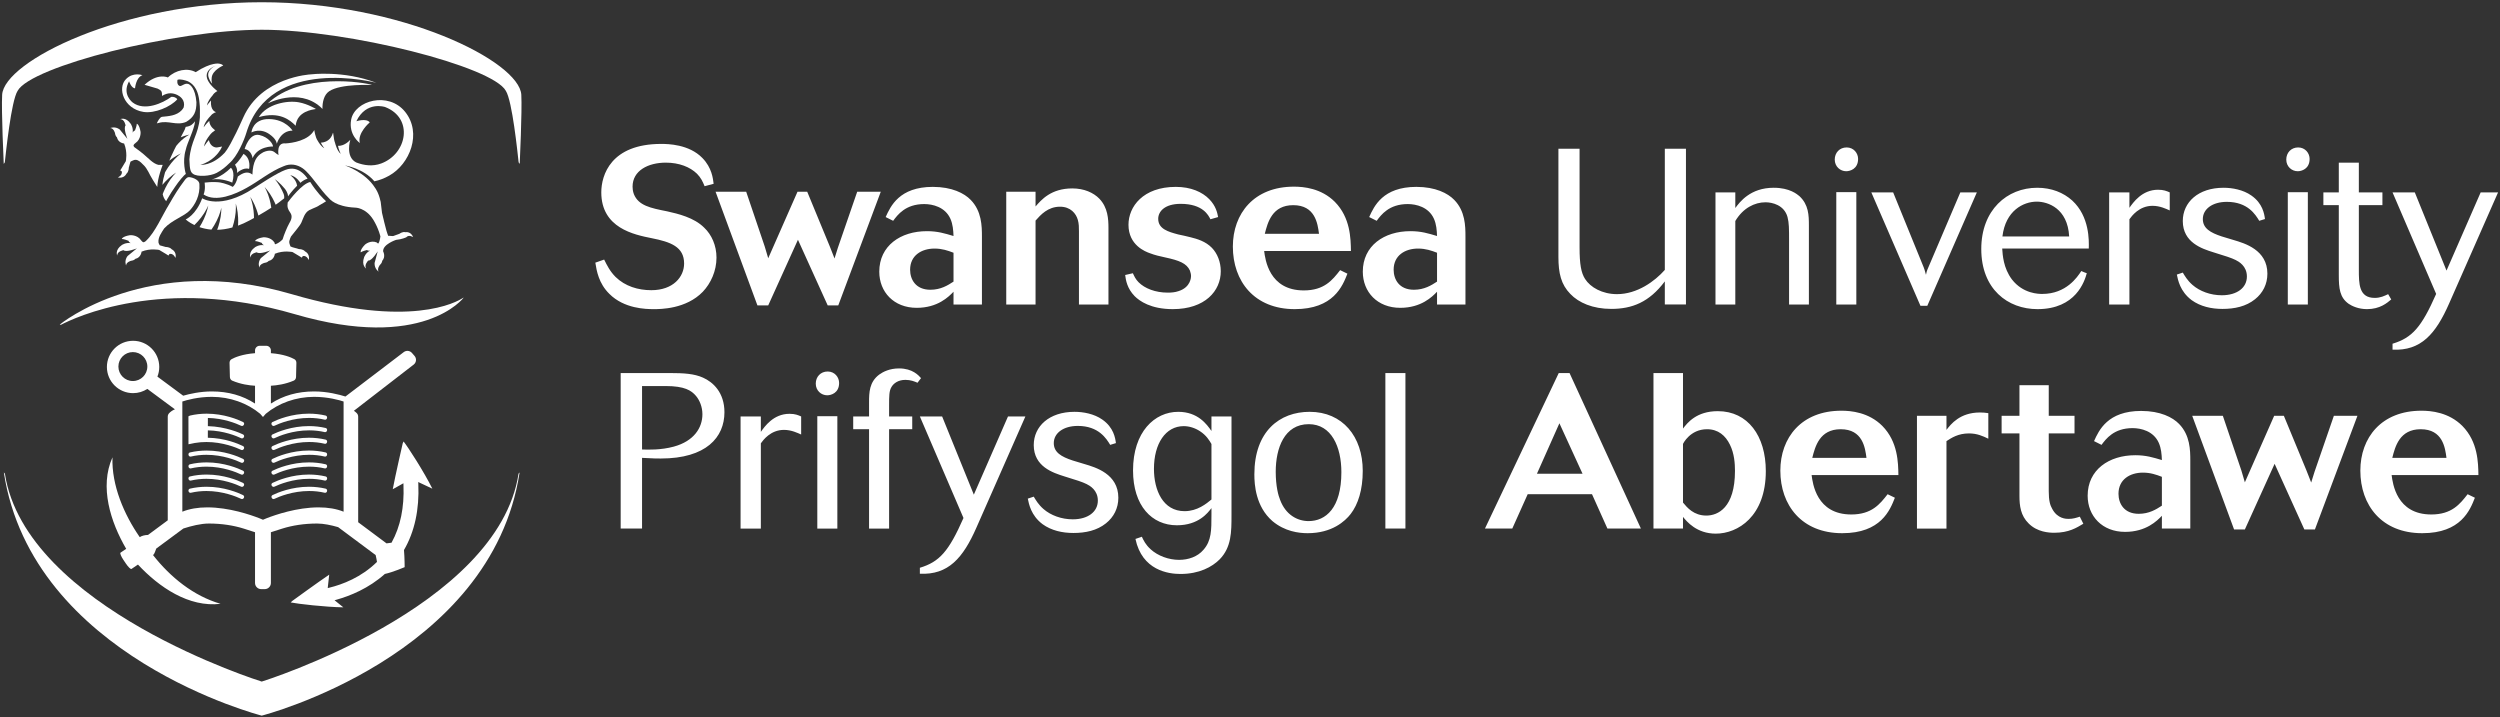 <?xml version="1.0" encoding="UTF-8"?>
<!DOCTYPE svg  PUBLIC '-//W3C//DTD SVG 1.1//EN'  'http://www.w3.org/Graphics/SVG/1.1/DTD/svg11.dtd'>
<svg clip-rule="evenodd" fill-rule="evenodd" stroke-linejoin="round" stroke-miterlimit="2" version="1.1" viewBox="0 0 3967 1138" xml:space="preserve" xmlns="http://www.w3.org/2000/svg"><rect x="0" y="0" width="3967" height="1138" fill="#333333" stroke="none"/><g fill="#fff" fill-rule="nonzero"><path d="m1018.8 726.53c20.278 1.041 22.361 1.041 29.722 1.041 72.338 0 101.02-33.889 101.02-73.402-0-31.459-18.195-47.894-33.912-54.885-13.982-6.273-30.07-7.338-53.496-7.338h-77.245v246.78h33.912v-112.2zm-0-113.96h37.407c30.047 0 40.903 6.991 48.241 15.741 5.579 6.644 10.139 17.13 10.139 29.005-0 21.319-13.287 42.639-45.463 51.389-20.602 5.578-40.533 4.884-50.324 4.537v-100.67zm188.52 90.88c3.496-4.884 15.371-21.319 36.69-21.319 11.898-0 21.69 4.907 27.269 7.338v-28.658c-4.885-2.106-9.445-4.19-18.519-4.19-25.532 0-39.514 20.278-45.44 28.658v-24.468h-32.176v177.92h32.176v-135.28zm121.39-42.986h-31.805v178.29h31.805v-178.29zm-34.259-51.736c-0 11.18 8.75 18.518 18.171 18.518 5.949 0 18.889-3.495 18.889-19.56 0-9.097-6.991-18.194-18.171-18.194-11.204-0-18.889 8.402-18.889 19.236m116.37 72.361h36.713v-20.278h-36.713v-17.13c-0-15.37-0-23.425 3.842-29.699 3.496-5.949 10.834-11.203 22.014-11.203 8.403-0 14.352 2.453 19.236 4.56 1.389-2.107 4.19-5.255 5.602-7.338-3.842-4.213-13.287-15.394-34.954-15.394-14.699 0-25.185 5.232-31.458 9.792-15.741 11.875-16.088 28.31-16.088 44.398v22.014h-25.162v20.278h25.162v157.64h31.806v-157.64zm188.66-20.278-54.19 124.1-50.324-124.1h-35.324l69.213 161.13c-23.403 53.149-38.102 69.584-69.213 79.005v9.444c45.093 2.107 68.519-24.814 89.838-73.402l77.616-176.18h-27.616zm171.25 42.292c-1.065-8.033-3.495-24.815-21.69-37.408-12.916-9.074-30.046-12.222-44.027-12.222-40.209 0-64.676 23.079-64.676 52.778-0 34.259 30.763 44.051 48.588 49.653 19.236 5.926 28.31 8.727 35.3 12.222 4.908 2.454 17.825 9.444 17.825 26.204-0 17.824-15.718 29.722-39.838 29.722-17.824-0-34.954-6.296-46.505-16.435-8.032-6.991-12.222-14.329-15.37-19.561-2.454 1.042-6.644 2.084-9.445 3.149 1.759 8.379 4.908 26.551 23.426 40.532 13.982 10.139 31.458 13.982 48.935 13.982 19.236-0 37.408-3.843 51.736-15.371 12.246-9.792 19.584-23.773 19.584-40.555-0-37.755-36.019-48.241-53.843-53.473-2.454-0.694-17.477-5.254-18.518-5.601-18.172-5.95-30.07-12.94-30.07-27.616 0-15.718 15.046-27.269 38.102-27.269 33.218 0 45.44 20.278 51.389 30.07 2.454-0.695 6.643-2.107 9.097-2.801m151.6-42.292v23.079c-7.361-10.486-21.342-30.417-52.801-30.417-37.384 0-71.643 31.806-71.643 92.986-0 56.273 30.046 87.037 69.56 87.037 34.607 0 49.282-19.93 54.884-27.268v10.139c0 25.162 0 41.597-12.592 55.926-9.445 11.18-24.121 16.064-38.797 16.064-16.435 0-33.564-6.273-45.092-16.759-8.056-7.338-11.181-13.981-13.982-19.93l-10.139 3.495c10.487 49.977 52.431 55.579 71.297 55.579 30.069-0 50.347-11.204 62.222-23.079 18.889-19.213 18.889-43.681 18.889-70.255v-156.6h-31.806zm0 131.78c-8.055 6.643-22.384 18.518-42.662 18.518-34.259 0-48.588-33.194-48.588-67.106 0-40.209 18.542-67.825 47.199-67.825 8.727 0 17.824 2.801 25.857 8.056 10.139 6.644 14.676 14.329 18.194 20.278v88.079zm240.07-45.44c-0-54.537-32.176-93.681-84.259-93.681-47.524 0-87.732 30.764-87.732 99.259 0 16.436 2.107 51.042 28.657 74.121 19.584 16.435 41.598 19.213 55.926 19.213 38.82-0 59.445-19.213 68.172-30.394 11.898-15.393 19.236-38.449 19.236-68.518m-33.912 2.106c-0 56.968-24.815 77.593-52.084 77.593-17.824-0-36.365-10.139-45.092-33.565-2.801-6.644-6.991-21.667-6.991-44.745 0-37.408 13.634-75.487 52.431-75.487 35.995 0 51.736 35.996 51.736 76.204m101.64-157.32h-31.828v246.78h31.828v-246.78zm126.18 246.78h43.356l24.468-54.514h102.06l24.468 54.514h53.125l-113.24-246.78h-17.13l-117.11 246.78zm154.84-87.037h-72.338l35.648-80.047 36.69 80.047zm112.57 87.037h46.852v-18.519c5.926 7.338 21.667 26.574 52.06 26.574 34.954 0 79.352-27.268 79.352-99.282 0-55.579-28.31-95.07-76.18-95.07-33.912 0-48.241 18.519-55.232 27.616v-88.102h-46.852v246.78zm46.852-134.21c0-0.371 11.181-23.426 38.079-23.426 17.847-0 29.375 10.139 36.366 24.467 6.99 13.982 8.032 30.07 8.032 41.598-0 58.727-27.245 70.949-45.44 70.949-19.93-0-30.393-12.57-37.037-20.625v-92.963zm324.7 79.699c-12.245 15.717-25.185 32.153-57.685 32.153-55.232-0-61.181-49.306-62.94-62.57h137.73c-0.348-19.583-0.695-52.778-25.51-77.963-21.666-21.666-49.629-24.12-65.023-24.12-63.264-0-96.805 42.662-96.805 95.092-0 54.862 33.889 99.26 98.217 99.26 61.505-0 75.857-36.69 83.542-56.273l-11.528-5.579zm-119.56-57.685c4.537-17.824 11.528-45.44 45.093-45.44 34.953-0 38.796 29.352 40.902 45.44h-85.995zm212.94-66.76h-46.829v178.96h46.829v-138.77c8.055-5.232 18.518-12.223 35.671-12.223 12.917 0 22.014 4.19 30.741 8.38v-40.532c-4.19-0.718-8.727-1.065-13.264-1.065-31.829-0-46.157 18.541-53.148 27.616v-22.362zm115.81 0h-28.31v27.963h28.31v98.912c-0 15.741 1.736 31.459 14.676 44.051 13.634 13.635 32.176 14.676 40.555 14.676 23.056 0 35.649-8.032 46.135-14.328l-5.579-11.181c-5.602 1.736-10.509 3.495-17.847 3.495-3.496 0-17.477 0-25.857-15.74-3.495-5.949-5.602-13.287-5.602-28.311v-91.574h40.903v-27.963h-40.903v-48.588h-46.481v48.588zm271.11 70.95c0-16.436-0.347-40.186-17.824-58.033-10.139-10.486-29.722-20.625-60.139-20.625-53.125 0-67.106 30.764-74.792 47.894l11.875 5.949c6.991-9.445 19.584-26.574 49.283-26.574 13.287-0 33.217 4.56 41.597 23.426 3.843 8.75 4.56 18.171 4.907 27.268-13.981-4.19-25.162-7.685-42.291-7.685-41.597-0-75.509 23.055-75.509 64.305-0 32.176 23.078 57.338 59.421 57.338 33.217 0 50.694-17.476 58.379-25.532v20.278h45.093v-108.01zm-45.093 71.666c-9.097 5.926-20.277 12.917-36.712 12.917-23.403-0-32.153-16.412-32.153-31.806-0-22.708 18.171-33.541 38.796-33.541 11.898-0 20.972 3.125 30.069 6.643v45.787zm114.56 37.755h17.106l47.199-104.17 47.199 104.17h16.76l67.476-180.37h-37.407l-30.764 89.144-5.231 16.759c-3.843-9.421-4.19-11.18-7.686-19.583l-35.671-86.32h-15.37l-46.505 105.56c-2.43-8.727-3.125-10.833-5.579-18.866l-29.375-86.69h-48.588l66.436 180.37zm370.58-55.926c-12.222 15.717-25.162 32.153-57.685 32.153-55.208-0-61.157-49.306-62.916-62.57h137.73c-0.347-19.583-0.694-52.778-25.509-77.963-21.69-21.666-49.653-24.12-65.023-24.12-63.264-0-96.829 42.662-96.829 95.092-0 54.862 33.912 99.26 98.217 99.26 61.528-0 75.857-36.69 83.542-56.273l-11.528-5.579zm-119.54-57.685c4.537-17.824 11.528-45.44 45.07-45.44 34.977-0 38.819 29.352 40.903 45.44h-85.973z"/><path d="m944.68 416.79c2.083 12.94 5.232 32.871 22.361 49.63 23.426 23.426 57.685 24.12 70.278 24.12 10.486 0 51.366 0 77.94-27.615 12.592-13.264 21.666-32.848 21.666-54.167 0-19.236-7.685-36.366-19.56-47.546-16.088-16.088-41.597-22.014-58.727-25.857-26.574-5.255-45.439-9.097-52.801-27.268-1.736-4.561-2.083-9.098-2.083-11.899 0-25.509 24.815-38.101 52.778-38.101 21.319-0 38.449 6.99 49.282 17.476 6.297 6.297 9.098 12.246 12.246 19.931l14.328-3.843c-1.041-8.379-2.801-25.509-17.824-40.902-21.319-22.014-55.231-22.361-65.37-22.361-80.046-0-95.07 49.629-95.07 76.898 0 56.62 52.084 67.106 80.047 72.708 30.046 5.949 51.366 13.634 51.366 40.185-0 20.996-17.107 42.315-52.084 42.315-20.972-0-41.597-6.296-56.62-20.972-9.074-9.097-13.634-18.542-18.171-27.616l-13.982 4.884zm257.2 67.824h17.13l47.176-104.17 47.199 104.17h16.782l67.454-180.37h-37.408l-30.74 89.12-5.255 16.783c-3.843-9.445-4.19-11.181-7.685-19.584l-35.648-86.319h-15.394l-46.481 105.56c-2.454-8.75-3.148-10.834-5.602-18.866l-29.352-86.69h-48.588l66.412 180.37zm356.25-109.42c0-16.435-0.347-40.208-17.824-58.032-10.139-10.486-29.699-20.625-60.116-20.625-53.125-0-67.106 30.764-74.815 47.893l11.899 5.949c6.99-9.444 19.56-26.574 49.282-26.574 13.287 0 33.194 4.56 41.597 23.426 3.843 8.727 4.537 18.171 4.885 27.269-13.982-4.19-25.163-7.686-42.292-7.686-41.597 0-75.509 23.056-75.509 64.306-0 32.153 23.078 57.338 59.421 57.338 33.217-0 50.694-17.477 58.38-25.532v20.277h45.092v-108.01zm-45.092 71.667c-9.075 5.926-20.278 12.916-36.69 12.916-23.426 0-32.176-16.412-32.176-31.805-0-22.708 18.194-33.542 38.819-33.542 11.875 0 20.972 3.125 30.047 6.621v45.81zm245.88-84.607c0-15.023-1.042-32.847-14.329-46.828-9.444-9.792-24.467-16.436-43.009-16.436-33.889 0-49.282 18.172-58.356 28.658v-23.403h-46.505v178.96h46.505v-133.17c8.032-9.097 19.56-22.037 38.796-22.037 16.782-0 25.509 10.856 28.31 20.972 1.759 5.949 1.759 12.246 1.759 18.195v116.04h46.829v-120.95zm26.505 74.121c1.041 8.379 3.148 21.319 15.023 33.541 7.708 7.709 25.532 20.625 60.486 20.625 51.366 0 76.204-29.004 76.204-60.115-0-15.024-5.602-28.311-13.982-37.061-10.139-10.486-23.773-14.328-33.565-16.782-6.643-1.736-13.287-3.148-19.93-4.537-15.718-4.19-31.806-8.727-31.806-24.815 0-11.528 10.139-23.773 35.648-23.773 35.301-0 44.051 18.171 47.2 24.468l12.222-3.496c-1.389-6.991-3.496-17.477-13.982-28.31-11.18-11.528-29.352-19.583-53.125-19.583-52.083-0-75.139 31.458-75.139 60.139 0 32.5 26.899 42.638 33.889 45.092 8.056 3.148 16.088 4.884 24.121 6.644 22.731 4.884 34.259 9.421 39.49 20.972 1.065 3.148 1.76 5.926 1.76 8.727-0 1.065-0 17.477-19.584 23.773-5.926 2.106-11.875 2.454-17.477 2.454-19.56-0-36.342-6.644-46.134-16.436-4.884-4.884-6.991-9.791-9.074-14.328l-12.245 2.801zm341.11-7.709c-12.222 15.741-25.162 32.176-57.662 32.176-55.232 0-61.181-49.282-62.917-62.569h137.71c-0.348-19.584-0.695-52.801-25.51-77.963-21.666-21.667-49.653-24.121-65.023-24.121-63.264 0-96.829 42.662-96.829 95.093 0 54.884 33.912 99.259 98.218 99.259 61.528 0 75.856-36.69 83.565-56.273l-11.551-5.602zm-119.54-57.662c4.537-17.824 11.528-45.44 45.092-45.44 34.954 0 38.797 29.352 40.903 45.44h-85.995zm318.4 4.19c-0-16.435-0.348-40.208-17.824-58.032-10.139-10.486-29.723-20.625-60.116-20.625-53.148-0-67.13 30.764-74.815 47.893l11.898 5.949c6.991-9.444 19.56-26.574 49.283-26.574 13.263 0 33.194 4.56 41.597 23.426 3.842 8.727 4.537 18.171 4.884 27.269-13.981-4.19-25.162-7.686-42.292-7.686-41.597 0-75.509 23.056-75.509 64.306 0 32.153 23.079 57.338 59.421 57.338 33.218-0 50.695-17.477 58.38-25.532v20.277h45.093v-108.01zm-45.093 71.667c-9.074 5.926-20.278 12.916-36.713 12.916-23.403 0-32.153-16.412-32.153-31.805 0-22.708 18.172-33.542 38.797-33.542 11.898 0 20.995 3.125 30.069 6.621v45.81zm394.98-210.79h-33.542v192.24c-15.741 17.847-43.703 38.449-75.856 38.449-23.426 0-42.292-10.833-50.695-24.097-6.273-9.792-8.727-23.426-8.727-50v-156.6h-33.564v171.62c-0 25.88 4.189 43.704 18.889 58.727 13.263 13.981 35.648 23.773 65 23.773 32.87 0 60.138-10.486 84.953-43.68v36.689h33.542v-247.13zm195.07 121.99c0-16.435-0.347-33.194-15.023-46.828-3.518-2.801-15.046-13.287-40.903-13.287-37.06-0-53.842 22.708-60.833 32.152v-24.814h-31.458v177.92h31.458v-132.48c12.222-20.625 30.764-29.722 47.894-29.722 10.486 0 29.699 4.213 34.953 23.426 2.454 9.445 2.454 18.519 2.454 37.755v101.02h31.458v-125.14zm75.278-53.125h-31.805v178.26h31.805v-178.26zm-34.259-51.736c-0 11.181 8.75 18.519 18.194 18.519 5.926-0 18.866-3.496 18.866-19.56 0-9.098-6.991-18.195-18.171-18.195-11.181 0-18.889 8.403-18.889 19.236m199.28 52.084-50.671 118.84c-2.801 6.297-3.171 8.403-3.843 11.898-1.412-5.949-3.148-10.486-3.518-11.551l-48.565-119.19h-34.63l77.963 180.02h10.834l78.657-180.02h-26.227zm203.82 89.143c0.347-12.592 1.389-50.694-26.227-76.204-13.982-12.592-32.847-20.277-55.579-20.277-47.87-0-88.773 35.301-88.773 97.176 0 63.611 41.944 95.416 89.144 95.416 61.157 0 74.791-44.375 78.287-56.967-2.431-0.695-6.274-2.454-8.727-3.496-6.297 9.792-24.121 36.343-61.875 36.343-5.255-0-30.417-0-48.241-23.056-13.634-18.194-14.676-38.819-15.37-48.935h137.36zm-137.01-19.236c4.884-40.903 33.194-55.231 54.514-55.231 17.477-0 48.935 10.486 51.389 55.231h-105.9zm201.5-27.268c3.496-4.885 15.394-21.32 36.713-21.32 11.875 0 21.667 4.884 27.269 7.338v-28.657c-4.907-2.107-9.445-4.19-18.542-4.19-25.509-0-39.49 20.278-45.44 28.657v-24.467h-32.152v177.92h32.152v-135.28zm215.09-0.348c-1.065-8.032-3.495-24.814-21.69-37.407-12.916-9.074-30.069-12.222-44.051-12.222-40.185-0-64.652 23.055-64.652 52.777-0 34.26 30.763 44.051 48.587 49.63 19.237 5.949 28.311 8.75 35.301 12.245 4.908 2.454 17.824 9.445 17.824 26.204 0 17.847-15.717 29.722-39.837 29.722-17.848 0-34.954-6.296-46.505-16.435-8.033-6.991-12.222-14.328-15.37-19.56-2.454 1.042-6.644 2.083-9.445 3.148 1.759 8.38 4.907 26.551 23.426 40.533 13.981 10.138 31.458 13.981 48.935 13.981 19.236 0 37.408-3.843 51.736-15.37 12.246-9.792 19.584-23.773 19.584-40.556-0-37.754-36.019-48.241-53.843-53.472-2.454-0.718-17.477-5.255-18.518-5.602-18.195-5.949-30.07-12.94-30.07-27.616 0-15.74 15.046-27.268 38.102-27.268 33.218-0 45.44 20.278 51.389 30.069 2.454-0.694 6.643-2.106 9.097-2.801m68.032-42.639h-31.805v178.26h31.805v-178.26zm-34.236-51.736c0 11.181 8.727 18.519 18.172 18.519 5.949-0 18.865-3.496 18.865-19.56 0-9.098-6.99-18.195-18.171-18.195-11.18 0-18.866 8.403-18.866 19.236m115.16 72.361h37.408v-20.277h-37.408v-47.199h-31.805v47.199h-24.468v20.277h24.468v110.81c-0 21.319 1.412 35.648 15.741 45.787 5.231 3.495 15.37 8.379 29.004 8.379 20.625 0 31.806-9.791 38.449-15.37-1.389-2.454-3.495-5.949-4.884-8.403-5.949 2.801-12.245 5.949-21.319 5.949-25.186 0-25.186-22.361-25.186-45.092v-102.06zm193.31-20.277-54.19 124.1-50.324-124.1h-35.324l69.213 161.13c-23.426 53.148-38.102 69.56-69.213 79.005v9.444c45.092 2.083 68.518-24.815 89.838-73.403l77.615-176.18h-27.615z"/><path d="m686.06 775.41c-13.125-26.527-38.936-66.597-45.695-74.884l-1.366 3.079c-0.115 0.532-11.944 51.944-15.787 72.685 3.102-1.551 8.38-4.583 12.871-7.153l4.028-2.315 0.115 3.056c1.436 35.185-4.861 65.741-18.703 90.81l-0.255 0.463c-2.546 0.44-5.255 0.787-7.94 1.065l-44.977-33.542v-167.52c0-2.153-0.81-4.167-2.338-5.694-1.111-1.111-2.639-2.431-4.467-3.635l94.884-73.31c4.352-3.356 4.931-9.699 1.296-13.819-1.365-1.574-2.708-3.125-4.097-4.699-3.31-3.75-8.958-4.329-12.94-1.297l-92.569 70.486c-9.213-2.939-28.496-8.078-49.699-8.078-25.926-0-48.889 6.458-68.565 19.236v-28.264c9.329-0.509 22.685-2.338 36.227-8.102 2.176-0.926 3.611-3.194 3.68-5.741l0.533-22.5c0.069-2.43-1.158-4.676-3.148-5.787-5.232-2.916-17.037-7.963-37.292-9.537v-4.352c-0-4.074-3.31-7.384-7.384-7.384h-10.394c-4.097 0-7.407 3.31-7.407 7.384v4.352c-20.232 1.574-32.037 6.621-37.269 9.537-1.99 1.111-3.217 3.357-3.171 5.787l0.556 22.5c0.046 2.547 1.481 4.815 3.657 5.741 13.542 5.764 26.921 7.593 36.227 8.102v28.264c-19.653-12.778-42.639-19.236-68.565-19.236-18.333-0-35.232 3.842-45.417 6.782l-40.926-30.301c1.899-4.722 2.94-9.884 2.94-15.301 0-22.939-18.611-41.527-41.551-41.527s-41.528 18.588-41.528 41.527c0 22.94 18.588 41.528 41.528 41.528 8.357 0 16.111-2.454 22.639-6.713l43.75 32.408c-3.958 1.481-7.083 4.004-9.028 5.949-1.504 1.527-2.338 3.541-2.338 5.694v164.47l-31.296 23.171c-4.907 0.139-9.907 1.296-13.148 3.518-24.907-35.925-44.838-82.314-43.264-126.67-20.972 46.898-3.055 102.68 21.759 145.25l-9.004 6.065c-1.181 0.787 0.879 5.949 4.629 11.505l3.843 5.717c3.727 5.533 7.708 9.399 8.912 8.612l10.301-6.945c33.287 35.718 80.741 68.38 131.06 62.269-42.94-12.408-79.838-42.477-107.11-77.269 2.5-1.991 3.519-6.736 5.093-10.417l43.009-31.805c12.523-4.051 27.732-7.894 40.509-7.894 20.255 0 39.398 3.01 55.278 8.056-0.046 0.069 0.185 0.139 0.625 0.185l17.338 5.579c-0.023 0.324-0.046 0.648-0.046 0.949v79.537c-0 5.417 4.398 9.792 9.815 9.792h5.578c5.417-0 9.792-4.375 9.792-9.792v-79.537c-0-0.301-0-0.625-0.046-0.949l17.361-5.579c0.44-0.046 0.648-0.116 0.625-0.185 15.879-5.046 35.023-8.056 55.278-8.056 10.463 0 22.569 2.57 33.495 5.741l59.491 44.306c0.833 3.495 1.597 7.222 2.129 10.856-24.93 24.56-54.815 35.81-75.625 40.903l-2.523 0.625 0.255-2.616c0.347-3.565 0.787-7.199 1.18-10.463 0.348-2.916 0.741-6.065 0.926-8.24-17.176 11.574-58.495 41.62-58.727 41.782l-2.407 2.315c10.81 2.245 55.231 7.384 83.519 7.754-3.079-2.5-7.408-6.018-11.112-8.958l-2.824-2.245 3.473-0.996c21.111-5.949 50.648-17.754 76.365-40.764 13.079-2.847 31.412-10.787 31.412-10.787s0-14.606-1.064-27.176c16.851-28.981 24.513-64.213 22.754-104.81l-0.139-3.125 2.801 1.365c5.093 2.5 14.121 6.667 19.607 9.213m-475.23-170.81c-12.685 0-22.963-10.278-22.963-22.963s10.278-22.963 22.963-22.963 22.963 10.278 22.963 22.963-10.278 22.963-22.963 22.963m334.38 207.34c-11.319-4.537-24.629-6.852-39.629-6.852-34.306 0-68.565 11.76-82.94 17.408-2.408 1.134-7.199 2.916-5.371 2.222 0-0-1.226-0.417-5.208-2.176-14.282-5.625-48.657-17.454-83.102-17.454-15 0-28.31 2.315-39.629 6.852v-174.82c6.62-2.199 24.629-7.407 46.782-7.407 28.912-0 56.319 9.93 76.713 26.875l4.444 5.092 4.445-5.092c20.416-16.945 47.824-26.875 76.713-26.875 22.153-0 40.185 5.208 46.782 7.407v174.82z"/><path d="m430.83 671.47c-0.255 0.81-0.162 1.667 0.255 2.407l0.277 0.486c0.533 0.973 1.551 1.598 2.685 1.598 0.44-0 0.903-0.093 1.297-0.301 7.916-3.75 29.166-12.5 55.231-12.5 8.449-0 16.713 0.926 24.63 2.777l0.509 0.07h0.162c1.389-0 2.593-0.903 2.963-2.269l0.139-0.555c0.185-0.81 0.069-1.644-0.37-2.384-0.417-0.695-1.111-1.181-1.922-1.389-8.518-1.991-17.407-3.01-26.435-3.01-27.569 0-49.629 9.26-57.824 13.241-0.764 0.347-1.342 1.042-1.597 1.829"/><path d="m431.36 694.09c0.533 0.972 1.551 1.597 2.685 1.597 0.44-0 0.88-0.116 1.297-0.301 7.87-3.773 28.981-12.5 55.231-12.5 8.449-0 16.736 0.926 24.653 2.778l0.509 0.069h0.162c1.389 0 2.593-0.926 2.986-2.292l0.116-0.532c0.209-0.833 0.07-1.667-0.347-2.384-0.44-0.695-1.111-1.204-1.921-1.389-8.542-1.991-17.431-3.009-26.482-3.009-27.523-0-49.606 9.236-57.824 13.217-0.787 0.417-1.366 1.088-1.597 1.875-0.232 0.81-0.162 1.644 0.255 2.384l0.277 0.487z"/><path d="m516.73 697.6c-8.518-1.991-17.431-3.009-26.458-3.009-27.547-0-49.607 9.236-57.848 13.241-0.787 0.393-1.342 1.064-1.597 1.851-0.254 0.811-0.162 1.667 0.255 2.408l0.278 0.509c0.532 0.972 1.574 1.574 2.685 1.574 0.463 0 0.903-0.092 1.319-0.301 7.917-3.75 29.167-12.5 55.232-12.5 8.449 0 16.736 0.926 24.629 2.778l0.51 0.093h0.185c1.366-0 2.592-0.926 2.94-2.292l0.139-0.556c0.208-0.787 0.092-1.62-0.325-2.338-0.439-0.717-1.134-1.25-1.944-1.458"/><path d="m431.33 732.9c0.532 0.973 1.55 1.574 2.685 1.574 0.44 0 0.879-0.092 1.296-0.3 7.894-3.75 29.097-12.5 55.255-12.5 8.449-0 16.736 0.925 24.652 2.777l0.51 0.07h0.185c1.366-0 2.592-0.903 2.94-2.269l0.139-0.532c0.208-0.833 0.092-1.667-0.348-2.384-0.416-0.718-1.111-1.204-1.921-1.412-8.542-1.991-17.454-3.01-26.481-3.01-27.662 0-49.653 9.236-57.848 13.241-0.787 0.394-1.342 1.065-1.597 1.898-0.231 0.787-0.162 1.644 0.232 2.361l0.301 0.486z"/><path d="m516.7 736.73c-8.519-1.991-17.431-3.009-26.459-3.009-27.569-0-49.629 9.236-57.847 13.217-0.787 0.37-1.343 1.042-1.597 1.829-0.255 0.81-0.162 1.69 0.254 2.407l0.278 0.509c0.556 0.996 1.574 1.598 2.685 1.598 0.44-0 0.88-0.116 1.32-0.301 7.87-3.773 29.051-12.5 55.231-12.5 8.449-0 16.736 0.926 24.676 2.778l0.486 0.069h0.186c1.365 0 2.592-0.926 2.963-2.292l0.115-0.532c0.232-0.81 0.093-1.644-0.347-2.361-0.417-0.718-1.111-1.227-1.944-1.412"/><path d="m516.73 756.02c-8.542-1.991-17.431-3.009-26.458-3.009-27.547-0-49.607 9.259-57.848 13.24-0.787 0.394-1.342 1.065-1.597 1.875-0.231 0.787-0.162 1.621 0.255 2.385l0.278 0.462c0.532 0.996 1.574 1.598 2.685 1.598 0.463-0 0.903-0.093 1.319-0.301 7.917-3.75 29.167-12.5 55.255-12.5 8.426-0 16.713 0.926 24.606 2.778l0.51 0.069h0.185c1.366-0 2.592-0.903 2.94-2.269l0.139-0.555c0.208-0.81 0.092-1.644-0.348-2.361-0.439-0.718-1.111-1.204-1.921-1.412"/><path d="m516.76 775.39c-8.542-1.99-17.431-3.009-26.482-3.009-27.546 0-49.606 9.236-57.824 13.218-0.787 0.393-1.342 1.065-1.597 1.875s-0.162 1.666 0.509 2.87c0.533 0.972 1.551 1.597 2.662 1.597 0.463 0 0.903-0.115 1.32-0.301 7.916-3.773 29.166-12.5 55.254-12.5 8.426 0 16.713 0.926 24.607 2.778l0.532 0.07h0.162c1.389-0 2.593-0.926 2.963-2.246l0.116-0.555c0.231-0.834 0.093-1.69-0.347-2.385-0.417-0.717-1.088-1.226-1.875-1.412"/><path d="m385.72 728.16c-8.194-3.981-30.208-13.217-57.847-13.217-9.028-0-17.963 0.995-26.482 3.009-0.81 0.185-1.504 0.671-1.921 1.366-0.44 0.717-0.555 1.574-0.347 2.384l0.116 0.556c0.37 1.342 1.597 2.291 2.963 2.291l0.509-0.046 0.185-0.046c7.894-1.852 16.181-2.778 24.653-2.778 26.157-0 47.361 8.75 55.254 12.5 0.417 0.208 0.857 0.301 1.297 0.301 1.134-0 2.129-0.602 2.685-1.597l0.278-0.463c0.416-0.741 0.509-1.574 0.254-2.385-0.231-0.81-0.833-1.481-1.597-1.875"/><path d="m385.7 746.95c-8.218-3.982-30.278-13.218-57.824-13.218-9.028 0-17.94 0.995-26.459 3.009-0.833 0.162-1.527 0.672-1.967 1.412-0.417 0.718-0.533 1.551-0.347 2.338l0.139 0.556c0.37 1.343 1.574 2.292 2.963 2.292l0.509-0.047 0.162-0.046c7.916-1.852 16.204-2.778 24.653-2.778 26.18 0 47.361 8.75 55.254 12.5 0.417 0.209 0.857 0.301 1.297 0.301 1.111 0 2.152-0.602 2.662-1.574l0.3-0.532c0.417-0.718 0.51-1.574 0.255-2.385-0.278-0.81-0.833-1.481-1.597-1.828"/><path d="m385.66 766.25c-8.218-3.982-30.278-13.218-57.825-13.218-9.027 0-17.916 0.995-26.458 3.009-0.81 0.185-1.505 0.672-1.921 1.389-0.417 0.718-0.556 1.574-0.347 2.361l0.138 0.556c0.371 1.342 1.575 2.292 2.94 2.292l0.533-0.047 0.162-0.046c7.893-1.829 16.18-2.778 24.629-2.778 26.065 0 47.315 8.75 55.209 12.5 0.416 0.208 0.856 0.301 1.342 0.301 1.111 0 2.13-0.602 2.662-1.574l0.301-0.486c0.394-0.741 0.486-1.574 0.255-2.361-0.255-0.81-0.833-1.482-1.62-1.898"/><path d="m385.66 785.61c-8.217-3.981-30.278-13.217-57.824-13.217-9.051-0-17.94 0.995-26.481 3.009-0.787 0.185-1.459 0.671-1.898 1.389-0.417 0.741-0.556 1.597-0.348 2.384l0.139 0.556c0.371 1.319 1.574 2.268 2.963 2.268l0.509-0.046 0.162-0.046c7.894-1.829 16.181-2.778 24.63-2.778 26.088-0 47.338 8.75 55.255 12.5 0.393 0.208 0.856 0.301 1.296 0.301 1.134-0 2.153-0.602 2.685-1.574l0.278-0.486c0.394-0.718 0.486-1.574 0.231-2.385-0.254-0.81-0.833-1.481-1.597-1.875"/><path d="m308.97 702.94c6.019-1.042 12.269-1.551 18.542-1.551 26.088-0 47.338 8.75 55.254 12.5 0.417 0.185 0.857 0.301 1.297 0.301 1.134-0 2.152-0.625 2.685-1.597l0.278-0.51c0.416-0.74 0.509-1.574 0.254-2.361-0.231-0.833-0.81-1.504-1.597-1.898-7.986-3.866-29.213-12.801-55.88-13.218l0.024-11.713c25.185 0.51 45.347 8.866 52.916 12.477 0.417 0.209 0.857 0.301 1.32 0.301 1.134 0 2.152-0.602 2.685-1.574l0.278-0.486c0.416-0.741 0.509-1.597 0.254-2.384-0.254-0.81-0.81-1.482-1.597-1.875-4.352-2.107-27.13-12.454-55.833-13.172l0.023-12.986c25.046 0.51 45.254 8.843 52.87 12.454 0.417 0.208 0.857 0.324 1.32 0.324 1.134 0 2.152-0.625 2.685-1.597l0.278-0.509c0.416-0.741 0.509-1.574 0.254-2.385-0.254-0.833-0.833-1.481-1.597-1.851-8.194-3.982-30.278-13.218-57.824-13.218-9.051-0-17.94 1.018-26.435 3.032l-2.408 1.204 0.07 44.329 9.884-2.037z"/><path d="m492.25 288.76c-0.208 0.023-0.648-0.024-0.857-0 0.024 0.023 0.857-0 0.857-0-13.125 2.754-32.361 27.963-35.787 32.569-0.949 7.407 0.301 10.694 4.097 16.088 3.982 5.602 1.898 11.204-1.944 17.685-2.801 4.884-8.357 18.241-10.139 24.722-3.218 3.519-7.778 6.644-11.806 7.848-0.81-0.463-1.157-2.917-1.157-2.917-6.32-9.306-17.801-8.195-17.801-8.195-12.431 2.107-12.894 6.019-12.894 6.019 2.662-0.278 10.741 2.917 10.741 2.917 0.023 1.898 3.287 3.657 3.287 3.657-7.546-1.389-13.912 2.986-13.912 2.986-11.505 7.94-7.454 16.644-7.454 16.644 0.023-6.852 10.023-8.449 10.023-8.449 4.352 4.004 21.297-2.917 21.297-2.917l-14.908 12.222c-5.625 7.5-2.291 14.977-2.291 14.977 0.231-5.509 7.801-7.407 7.801-7.407 5.069-0.533 6.828-3.102 6.828-3.102 9.19-1.968 9.908-11.412 9.908-11.412 13.935-5.834 28.032-2.732 28.032-2.732 8.634 5 14.676 8.889 14.676 8.889l1.644-2.523c6.412-1.389 9.537 6.435 9.537 6.435 2.176-10.324-5.949-13.773-5.949-13.773-3.311-3.958-9.514-3.704-9.514-3.704l-10.417-2.939c-0.093-0.116-3.148-1.112-3.218-1.274-0.926-2.569-2.314-5.578-1.851-8.379 0.717-2.871 1.597-5.162 2.638-7.338 5.44-7.292 13.658-16.158 16.412-21.945 2.917-6.064 4.908-15.856 12.755-20.023 3.171-1.62 7.292-3.148 10.833-4.791l0.024 0.023s0.138-0.07 0.347-0.186c1.875-0.879 3.588-1.805 4.838-2.777 6.389-3.426 10.486-6.32 10.486-6.32-5.278-4.884-14.815-14.236-25.162-30.578"/><path d="m460.66 277.87c9.607 2.384 14.954 10.601 15.903 12.199 3.889-3.195 7.87-5.695 11.505-6.459-0 0-10.255-17.222-26.713-15.902-0.278-0-0.556 0.023-0.834 0.046h-0.092c-8.403 0.579-23.496 8.495-58.033 31.065-53.287 34.838-81.551 15.787-81.551 15.787-10.023 26.944-26.203 33.588-26.203 33.588s4.791 4.56 13.796 8.889c0.278-0.232 0.486-0.44 0.764-0.718 2.917-2.824 6.62-6.852 9.954-11.25 1.689-2.153 3.263-4.444 4.676-6.62 1.388-2.199 2.638-4.283 3.587-6.158 1.019-1.828 1.783-3.426 2.269-4.537 0.509-1.111 0.81-1.759 0.81-1.759s-0.162 0.671-0.416 1.898c-0.232 1.204-0.602 2.94-1.204 4.977-0.533 2.083-1.296 4.444-2.222 6.968-0.903 2.546-1.991 5.208-3.218 7.824-2.13 4.676-4.653 9.166-6.875 12.708 5.37 1.829 11.69 3.333 18.889 3.958 0.231-0.324 0.417-0.578 0.648-0.903 2.315-3.333 5.185-8.009 7.639-12.962 1.227-2.454 2.361-4.977 3.31-7.385 0.949-2.407 1.783-4.722 2.384-6.736 0.625-1.991 1.065-3.68 1.32-4.884 0.301-1.204 0.463-1.875 0.463-1.875s-0 0.694-0.023 1.921c-0 1.25-0.047 3.009-0.232 5.139-0.139 2.13-0.44 4.607-0.856 7.269-0.417 2.638-0.973 5.486-1.667 8.263-1.065 4.445-2.454 8.774-3.819 12.431 7.314-0.162 15.37-1.25 24.097-3.704 0.139-0.416 0.278-0.787 0.44-1.25 1.296-3.842 2.708-9.143 3.657-14.56 0.509-2.708 0.856-5.44 1.088-8.032 0.255-2.593 0.393-5.023 0.37-7.13 0.047-2.083 0-3.842-0.092-5.069-0.047-1.227-0.093-1.945-0.093-1.945s0.185 0.695 0.533 1.875c0.347 1.181 0.787 2.894 1.203 5 0.486 2.06 0.903 4.537 1.25 7.199s0.625 5.533 0.741 8.403c0.208 4.421 0.139 8.843-0.116 12.616 5.764-2.107 11.783-4.792 18.079-8.171 2.477-1.32 4.861-2.639 7.245-3.959-0.023-3.565-0.254-7.778-0.764-11.991-0.324-2.731-0.763-5.463-1.296-8.009-0.532-2.546-1.111-4.93-1.713-6.921-0.579-2.014-1.157-3.681-1.574-4.815-0.417-1.18-0.648-1.829-0.648-1.829s0.37 0.579 1.042 1.621c0.671 1.041 1.597 2.546 2.615 4.421 1.065 1.852 2.176 4.097 3.287 6.551 1.112 2.431 2.199 5.093 3.149 7.824 1.134 3.125 2.06 6.273 2.847 9.259 7.569-4.328 14.421-8.472 20.486-12.407-0.486-3.75-1.389-8.588-2.708-13.38-0.695-2.523-1.482-5-2.338-7.315-0.857-2.291-1.713-4.444-2.57-6.226-0.81-1.806-1.574-3.287-2.129-4.306-0.556-1.018-0.857-1.62-0.857-1.62s0.44 0.509 1.204 1.365c0.787 0.88 1.875 2.153 3.125 3.75 1.25 1.574 2.639 3.496 4.051 5.602 1.412 2.13 2.824 4.445 4.143 6.852 1.968 3.565 3.727 7.292 5.093 10.556 3.842-2.686 7.268-5.255 10.231-7.709l3.195-2.43s0.555-3.843-0.88-7.153c-0.787-1.898-1.643-3.843-2.593-5.764-1.157-2.338-2.407-4.63-3.68-6.736-1.25-2.106-2.5-4.051-3.681-5.648-1.134-1.621-2.152-2.94-2.893-3.82-0.741-0.926-1.158-1.435-1.158-1.435s0.533 0.417 1.459 1.134c0.926 0.695 2.245 1.737 3.75 3.079 1.551 1.296 3.241 2.94 5.046 4.746 1.782 1.828 3.611 3.842 5.347 5.949 0.278 0.324 0.51 0.648 0.787 0.995 0-0 4.653 5.787 4.607 11.435-0 0 6.481-9.028 14.467-16.875-1.666-11.342-12.083-17.129-10.81-16.805"/><path d="m227.57 177.59c17.963 2.893 43.495-8.31 53.726-19.954-1.597-3.148-6.597-4.398-9.467-3.958-13.634 10.162-42.639 23.148-61.25 9.004-0 0-17.546-12.87-5.764-33.726-0-0 3.31 10.625 9.444 11.25 0-0 1.366-17.547 11.783-20.857-0 0-14.491-5.532-26.042 6.111-14.213 14.283-3.842 47.06 27.57 52.13"/><path d="m335.83 284.82c16.482-2.685 32.732 4.931 32.732 4.931 5.162-18.125-2.153-23.519-2.153-23.519-15.278 15.371-30.579 18.588-30.579 18.588"/><path d="m395.23 268.07s3.843-16.389-8.843-23.912c0 0-6.736 11.482-13.541 17.222-0 0 4.907 6.806 3.055 13.056 0-0 10.695-9.699 19.329-6.366"/><path d="m439.27 228.11s5.486-20.833 24.931-20.833c-0-0-10.764-17.824-36.991-18.334-26.227-0.509-28.148 20.695-28.148 20.695v0.625c0.023-0.278 15.116-8.681 30.903 4.537-0-0 8.217 5.741 9.305 13.31"/><path d="m281.86 247.92c-1.574 1.365-3.264 3.101-5.046 4.976-1.76 1.875-3.565 3.936-5.255 6.088-3.426 4.26-6.412 8.797-8.426 12.292-0.463 0.741-0.833 1.412-1.18 2.06-0.047 0.185-0.116 0.394-0.186 0.579-1.99 6.62-3.472 13.241-4.12 19.444 1.435-1.713 2.94-3.449 4.537-5.115 1.968-2.061 4.005-4.028 5.972-5.787 1.991-1.76 3.866-3.357 5.579-4.607 1.643-1.273 3.079-2.268 4.097-2.94 1.019-0.671 1.597-1.065 1.597-1.065s-0.463 0.51-1.296 1.389c-0.856 0.88-2.014 2.153-3.333 3.75-1.343 1.574-2.801 3.496-4.283 5.579-1.481 2.083-2.986 4.375-4.351 6.713-2.778 4.676-5.093 9.537-6.621 13.241-0.602 1.435-1.042 2.639-1.389 3.611 0.949 4.352 2.732 8.171 5.579 11.18-0.069-0.208 0.949-2.06 2.569-4.814 3.449-6.135 7.269-11.922 11.297-17.732h-0.023c6.203-9.259 14.56-19.282 17.314-20.671 0-0-5.995-18.866-0.231-38.056 2.546-12.268 13.657-32.129 14.838-45.578-3.681 4.56-6.505 7.777-14.838 8.888l-1.574 4.468v-0.023l-6.32 12.153c3.195-1.366 6.366-2.477 8.866-3.148 1.482-0.44 2.708-0.695 3.588-0.88 0.857-0.185 1.366-0.301 1.366-0.301s-0.44 0.255-1.204 0.694c-0.787 0.44-1.852 1.065-3.102 1.899-2.523 1.643-5.671 4.051-8.565 6.689-2.893 2.662-5.509 5.51-7.314 7.755-0.278 0.347-0.51 0.648-0.764 0.949-0.926 1.806-1.945 3.704-3.056 5.926-1.713 3.472-3.565 7.338-5.416 11.528-0.88 1.921-1.713 3.912-2.57 5.949 2.06-1.644 4.144-3.171 6.181-4.537 2.199-1.482 4.305-2.801 6.157-3.82 1.852-1.041 3.403-1.851 4.514-2.361 1.111-0.532 1.736-0.856 1.736-0.856s-0.556 0.44-1.481 1.204c-0.973 0.763-2.315 1.875-3.843 3.287"/><path d="m511.67 172.9c-0.231-10.417 2.246-22.361 10.579-28.033 18.356-12.5 68.194-9.93 68.194-9.93-10.393-4.144-112.73-20.857-165.58 29.166-0 0 48.379-25.301 83.31 5.371 1.296 0.81 2.407 2.639 3.495 3.426"/><path d="m501.3 172.9s-12.755-7.963-27.222-10.579c-18.148-3.333-50.602 2.569-63.403 23.472 32.616-9.166 49.028 4.167 58.495 13.75 2.315-23.403 27.223-25.578 32.13-26.643"/><path d="m400.76 250.97c8.519-19.537 32.454-18.518 32.454-18.518 0.07-3.634-6.713-14.769-21.504-18.171-16.297-3.773-23.542 22.199-23.542 22.199 11.319 1.921 12.592 14.49 12.592 14.49"/><path d="m298.66 281.18c-3.357 0.973-6.112 5.51-6.112 5.51-9.236 12.245-15.185 21.782-24.097 37.361-11.157 17.986-21.967 43.981-36.227 57.616-1.25 1.18-1.782 1.921-3.796 2.638-2.014 0.718-4.444-2.87-4.444-2.87-6.32-9.329-17.801-8.241-17.801-8.241-12.431 2.13-12.894 6.042-12.894 6.042 2.662-0.301 10.741 2.894 10.741 2.894 0.023 1.921 3.287 3.68 3.287 3.68-7.546-1.389-13.912 2.963-13.912 2.963-11.505 7.94-7.454 16.644-7.454 16.644 0.023-6.829 10.023-8.426 10.023-8.426 4.352 4.004 21.297-2.917 21.297-2.917l-14.908 12.222c-5.625 7.477-2.291 14.977-2.291 14.977 0.231-5.509 7.801-7.407 7.801-7.407 5.069-0.533 6.828-3.102 6.828-3.102 9.19-1.968 9.908-11.435 9.908-11.435 13.935-5.811 28.032-2.709 28.032-2.709 8.657 4.977 14.676 8.889 14.676 8.889l1.644-2.546c6.412-1.366 9.537 6.435 9.537 6.435 2.199-10.301-5.95-13.75-5.95-13.75-3.31-3.958-9.513-3.704-9.513-3.704l-9.491-2.685c-0.764-1.18-1.458-2.477-2.014-4.051-1.157-8.449 4.954-16.389 9.028-22.754 12.523-13.635 31.944-19.098 41.018-29.005 8.056-9.051 16.181-23.264 14.838-41.481-0.555-7.894-14.537-11.575-17.754-10.788"/><path d="m196.93 227.7c5.81 13.959 2.732 28.056 2.732 28.056-5 8.634-8.912 14.653-8.912 14.653l2.546 1.643c1.366 6.435-6.435 9.537-6.435 9.537 10.324 2.199 13.773-5.926 13.773-5.926 3.935-3.333 3.704-9.514 3.704-9.514l2.662-9.513c1.18-0.741 2.476-1.459 4.074-2.014 5.115-2.686 9.421 0.393 12.662 3.264 1.203 1.111 2.384 2.245 3.541 3.495 6.968 6.319 9.908 15.972 14.954 23.542l-0.023 0.046 7.315 11.69c0.393-7.13 2.037-14.954 4.398-22.732 1.25-4.166 2.685-8.31 4.236-12.361h-6.065c-0.301-0.046-0.625-0.046-0.972 0-8.472-2.176-15.093-10-23.056-16.69-2.453-2.291-8.402-6.69-13.217-10.162-1.412-1.018-2.153-1.18-2.871-3.194-0.717-2.014 2.871-4.422 2.871-4.422 9.305-6.342 8.217-17.824 8.217-17.824-2.106-12.407-6.041-12.893-6.041-12.893 0.301 2.662-2.894 10.764-2.894 10.764-1.898 0.023-3.68 3.264-3.68 3.264 1.412-7.523-2.963-13.889-2.963-13.889-7.94-11.528-16.644-7.454-16.644-7.454 6.852 0 8.426 10 8.426 10-3.981 4.375 2.917 21.32 2.917 21.32l-12.199-14.931c-7.5-5.602-15-2.292-15-2.292 5.532 0.232 7.407 7.824 7.407 7.824 0.556 5.047 3.125 6.829 3.125 6.829 1.968 9.19 11.412 9.884 11.412 9.884"/><path d="m363.59 259.29h0.023c13.079-10.926 23.958-37.477 27.106-47.94 37.5-124.79 206.53-79.907 206.53-79.907-52.037-20.139-104.49-13.403-104.49-13.403s-78.009 3.866-106.71 68.31c-17.2 38.588-25.88 51.898-29.538 56.111l-0.023-0.023c-20 21.157-38.402 19.12-38.402 19.12 19.282-5.509 28.958-19.513 31.481-23.68 0-0 2.5-4.005 2.639-5.44-1.69 0.255-6.157 1.551-8.148 1.574-5.996 0.232-11.366-4.838-12.547-11.805-4.444 4.768-7.615 10.231-7.615 10.231 0.602-6.667 5.463-13.704 9.004-18.032 0.857-1.25 1.922-2.385 3.033-3.426 0.463-0.51 0.764-0.81 0.764-0.81l0.046 0.069c2.431-2.153 4.745-3.588 4.745-3.588s-9.027-5.301-9.444-14.815c-5.046 4.584-8.889 10.255-8.889 10.255 1.181-7.292 7.5-14.653 11.319-18.542 3.218-4.236 8.426-5.602 8.426-5.602s-9.629-1.921-8.055-18.472c-3.796 3.982-6.459 7.917-6.459 7.917 0.95-5.972 5.371-11.991 9.028-16.111 3.033-4.977 7.593-6.736 7.593-6.736-0.949-0.649-1.806-1.389-2.616-2.153-0.972-0.834-2.153-1.852-3.449-3.079-1.806-1.736-3.796-3.866-5.718-6.366-1.851-2.523-3.703-5.393-4.629-8.703-0.509-1.621-0.718-3.357-0.625-5.047 0.046-1.713 0.579-3.31 1.25-4.745 0.741-1.412 1.62-2.685 2.639-3.681 0.972-1.064 2.06-1.875 3.055-2.592 2.014-1.412 3.843-2.361 5.139-2.94 1.32-0.579 2.06-0.926 2.06-0.926s-0.717 0.394-1.99 1.042c-1.25 0.671-1.991 1.111-3.889 2.615-0.926 0.788-1.922 1.644-2.778 2.709-0.926 1.018-1.667 2.268-2.269 3.588-0.509 1.366-0.902 2.824-0.856 4.352 0.023 1.527 0.301 3.055 0.856 4.514 1.482 3.935 2.871 6.944 5.556 9.629-1.065-3.264-1.181-5.926-0.787-9.653 1.018-11.759 18.264-19.166 18.264-19.166s-1.968-2.408-6.273-2.894c-0 0-12.107-3.125-37.408 13.472-12.708-7.245-31.69-3.773-44.097 8.38 0 0-16.343-7.731-37.083 11.667l20.694 6.018c6.111 3.079 7.153 4.074 7.083 11.644 9.352-5.903 17.431-4.838 24.399-1.482 4.12 2.037 12.893 7.94 9.976 19.584-0.949 1.689-1.944 3.263-3.24 4.606-8.241 8.82-20.996 9.375-31.181 10.417-3.426 0.532-6.782 6.967-8.287 10.416l2.894-0.694c15.787-4.583 28.102 4.838 43.703-1.667 12.454-7.384 16.412-16.134 16.274-31.25-1.806-22.384-10-28.032-13.195-29.051-6.481-1.62-10.555 5.186-14.167 2.963-4.328-2.662-2.662-9.444-2.662-9.444 4.306-1.713 12.848 0.972 16.32 2.292 4.606 2.384 16.481 8.194 18.565 34.05 0.972 7.917 0.717 13.727 0.625 23.334-2.477 28.079-14.19 36.319-16.644 66.481 0.486 17.246 2.014 20.116 5.602 22.986 6.62 5.301 27.731 3.797 37.569-1.388 7.477-3.959 14.121-9.237 19.908-15.093"/><path d="m322.86 309.13c0.023-0.046 0.046-0.069 0.069-0.162-0.023 0.07-0.046 0.116-0.069 0.162"/><path d="m322.86 309.13c-0.023 0.07-0.023 0.07-0 0"/><path d="m322.92 308.96c0.046-0.116 0.092-0.231 0.139-0.301-0.07 0.116-0.093 0.232-0.139 0.301"/><path d="m643.47 368.46c-4.746-1.319-9.468 2.431-9.468 2.431l-9.768 3.564c-0.556 0.533-7.547-0.648-8.195-0.162-1.759-4.259-3.68-10.347-6.366-21.805l-0.023-0.093c-0.393-1.643-0.787-3.379-1.203-5.254h-0.047l-2.245-9.491-2.083-17.431s-0.139-0.463-0.348-1.203c-2.986-13.82-8.333-20.51-8.75-21.181v0.023c-15.277-24.514-47.268-35.301-47.615-35.37 1.412 0.278 29.328 4.838 46.736 25.231 8.009-1.759 15.694-4.653 23.426-8.981 33.055-18.496 52.315-67.593 25.416-101.18-26.574-33.148-79.838-18.009-85.671 12.037-4.722 24.422 13.75 37.361 13.75 37.361-4.444-15.694 15.741-32.824 15.741-32.824-5.741-6.99-21.32-1.713-21.32-1.713 15.764-32.824 45.602-22.615 45.602-22.615 45.371 17.43 35.347 74.12-6.157 89.583-13.565 5.046-27.361 3.148-39.607-1.597-17.87-8.982-9.398-36.042-9.398-36.042s-8.657 10.347-19.514 9.606h-0.023c0.972 6.181 4.352 12.801 4.352 12.801-6.111-4.814-9.028-17.453-9.028-17.453-2.824-6.968-2.5-18.866-3.611-15.209-1.574 5.232-5.787 13.889-18.611 14.931-0.116 0.023-0.231-0.023-0.347-0.023 2.315 4.722 5.509 8.727 5.509 8.727-4.491-2.269-8.287-7.963-10.44-11.736-4.028-5.649-5.44-17.084-5.44-17.084-9.166 17.014-35.416 20.671-45.486 21.25-15.301-1.829-11.25 18.472-11.25 18.472-5.532-2.916-6.805-6.898-13.912-6.967-3.24-0.185-9.722 1.643-12.546 3.866-8.056 4.838-14.259 12.916-15 34.097-7.662-6.181-15.44-2.57-23.194 3.125-0-0-1.945 10.995-7.963 16.412-9.653-5.278-20.463-7.292-22.894-7.361h0.023s-8.727-1.065-21.829 0.555c0 0 1.875 10.347-1.597 18.843 19.676 13.125 50.834-0.695 68.125-10.417 19.699-10.833 38.195-26.481 58.889-34.444 10.371-4.676 21.389-2.778 30.185 3.333 12.616 8.75 26.945 33.171 42.014 47.801 0.857 0.833 9.931 13.056 41.297 14.583-0 0 16.458-0.301 28.726 19.167 0.556 0.949 1.158 1.944 1.736 2.986 0.44 0.787 0.88 1.551 1.32 2.408 2.893 5.462 5.926 12.384 8.287 21.064-0.347 2.431-0.787 5.047-1.482 7.315-0.37 1.273-0.856 2.315-1.412 3.241h-0.023c-0.347 2.106-3.055-0.995-3.055-0.995-10.047-4.005-18.449 3.472-18.449 3.472-8.542 8.842-6.783 12.338-6.783 12.338 1.922-1.76 10-3.773 10-3.773 1.065 1.55 4.584 1.111 4.584 1.111-6.667 3.194-9.26 10.416-9.26 10.416-4.652 13.102 3.264 17.917 3.264 17.917-3.703-5.625 3.241-12.662 3.241-12.662 5.602 0.764 15.069-14.607 15.069-14.607l-4.976 18.565c-0.301 9.352 6.388 13.588 6.388 13.588-2.824-4.653 2.061-10.532 2.061-10.532 3.657-3.357 3.634-6.482 3.634-6.482 6.134-6.875 1.505-15.023 1.505-15.023-0.857-11.273 20.462-18.31 20.462-18.31 9.491-0.856 16.227-4.12 16.227-4.12 4.283-4.815 10.996-0.186 10.996-0.186-3.935-9.722-12.176-7.893-12.176-7.893"/><path d="m735.78 472.28-0.903 0.301c-10.37 6.875-84.166 49.19-271.88-5.764-228.68-66.944-368.15 48.172-368.15 48.172l1.806 0.439c20.509-10.694 160.49-78.495 371.2-16.875 203.73 59.63 267.92-26.273 267.92-26.273"/><path d="m415.23 1135.6s364.54-93.125 409.28-385.97l-1.667 1.945c-32.754 213.36-407.62 329.98-407.62 329.98h0.162s-374.86-116.62-407.62-329.98l-1.667-1.945c44.746 292.85 409.28 385.97 409.28 385.97"/><path d="m415.14 47.194c138.33 0 366.62 58.287 387.52 96.945 10.254 15.949 18.657 98.819 20.301 113.43l1.736 2.546s3.935-84.213 2.523-109.72c-2.963-52.824-189.05-146.85-412.08-146.85h0.347c-223.01-0-409.12 94.028-412.08 146.85-1.412 25.509 2.523 109.72 2.523 109.72l1.713-2.546c1.666-14.607 10.069-97.477 20.324-113.43 20.903-38.658 249.19-96.945 387.52-96.945"/></g></svg>
